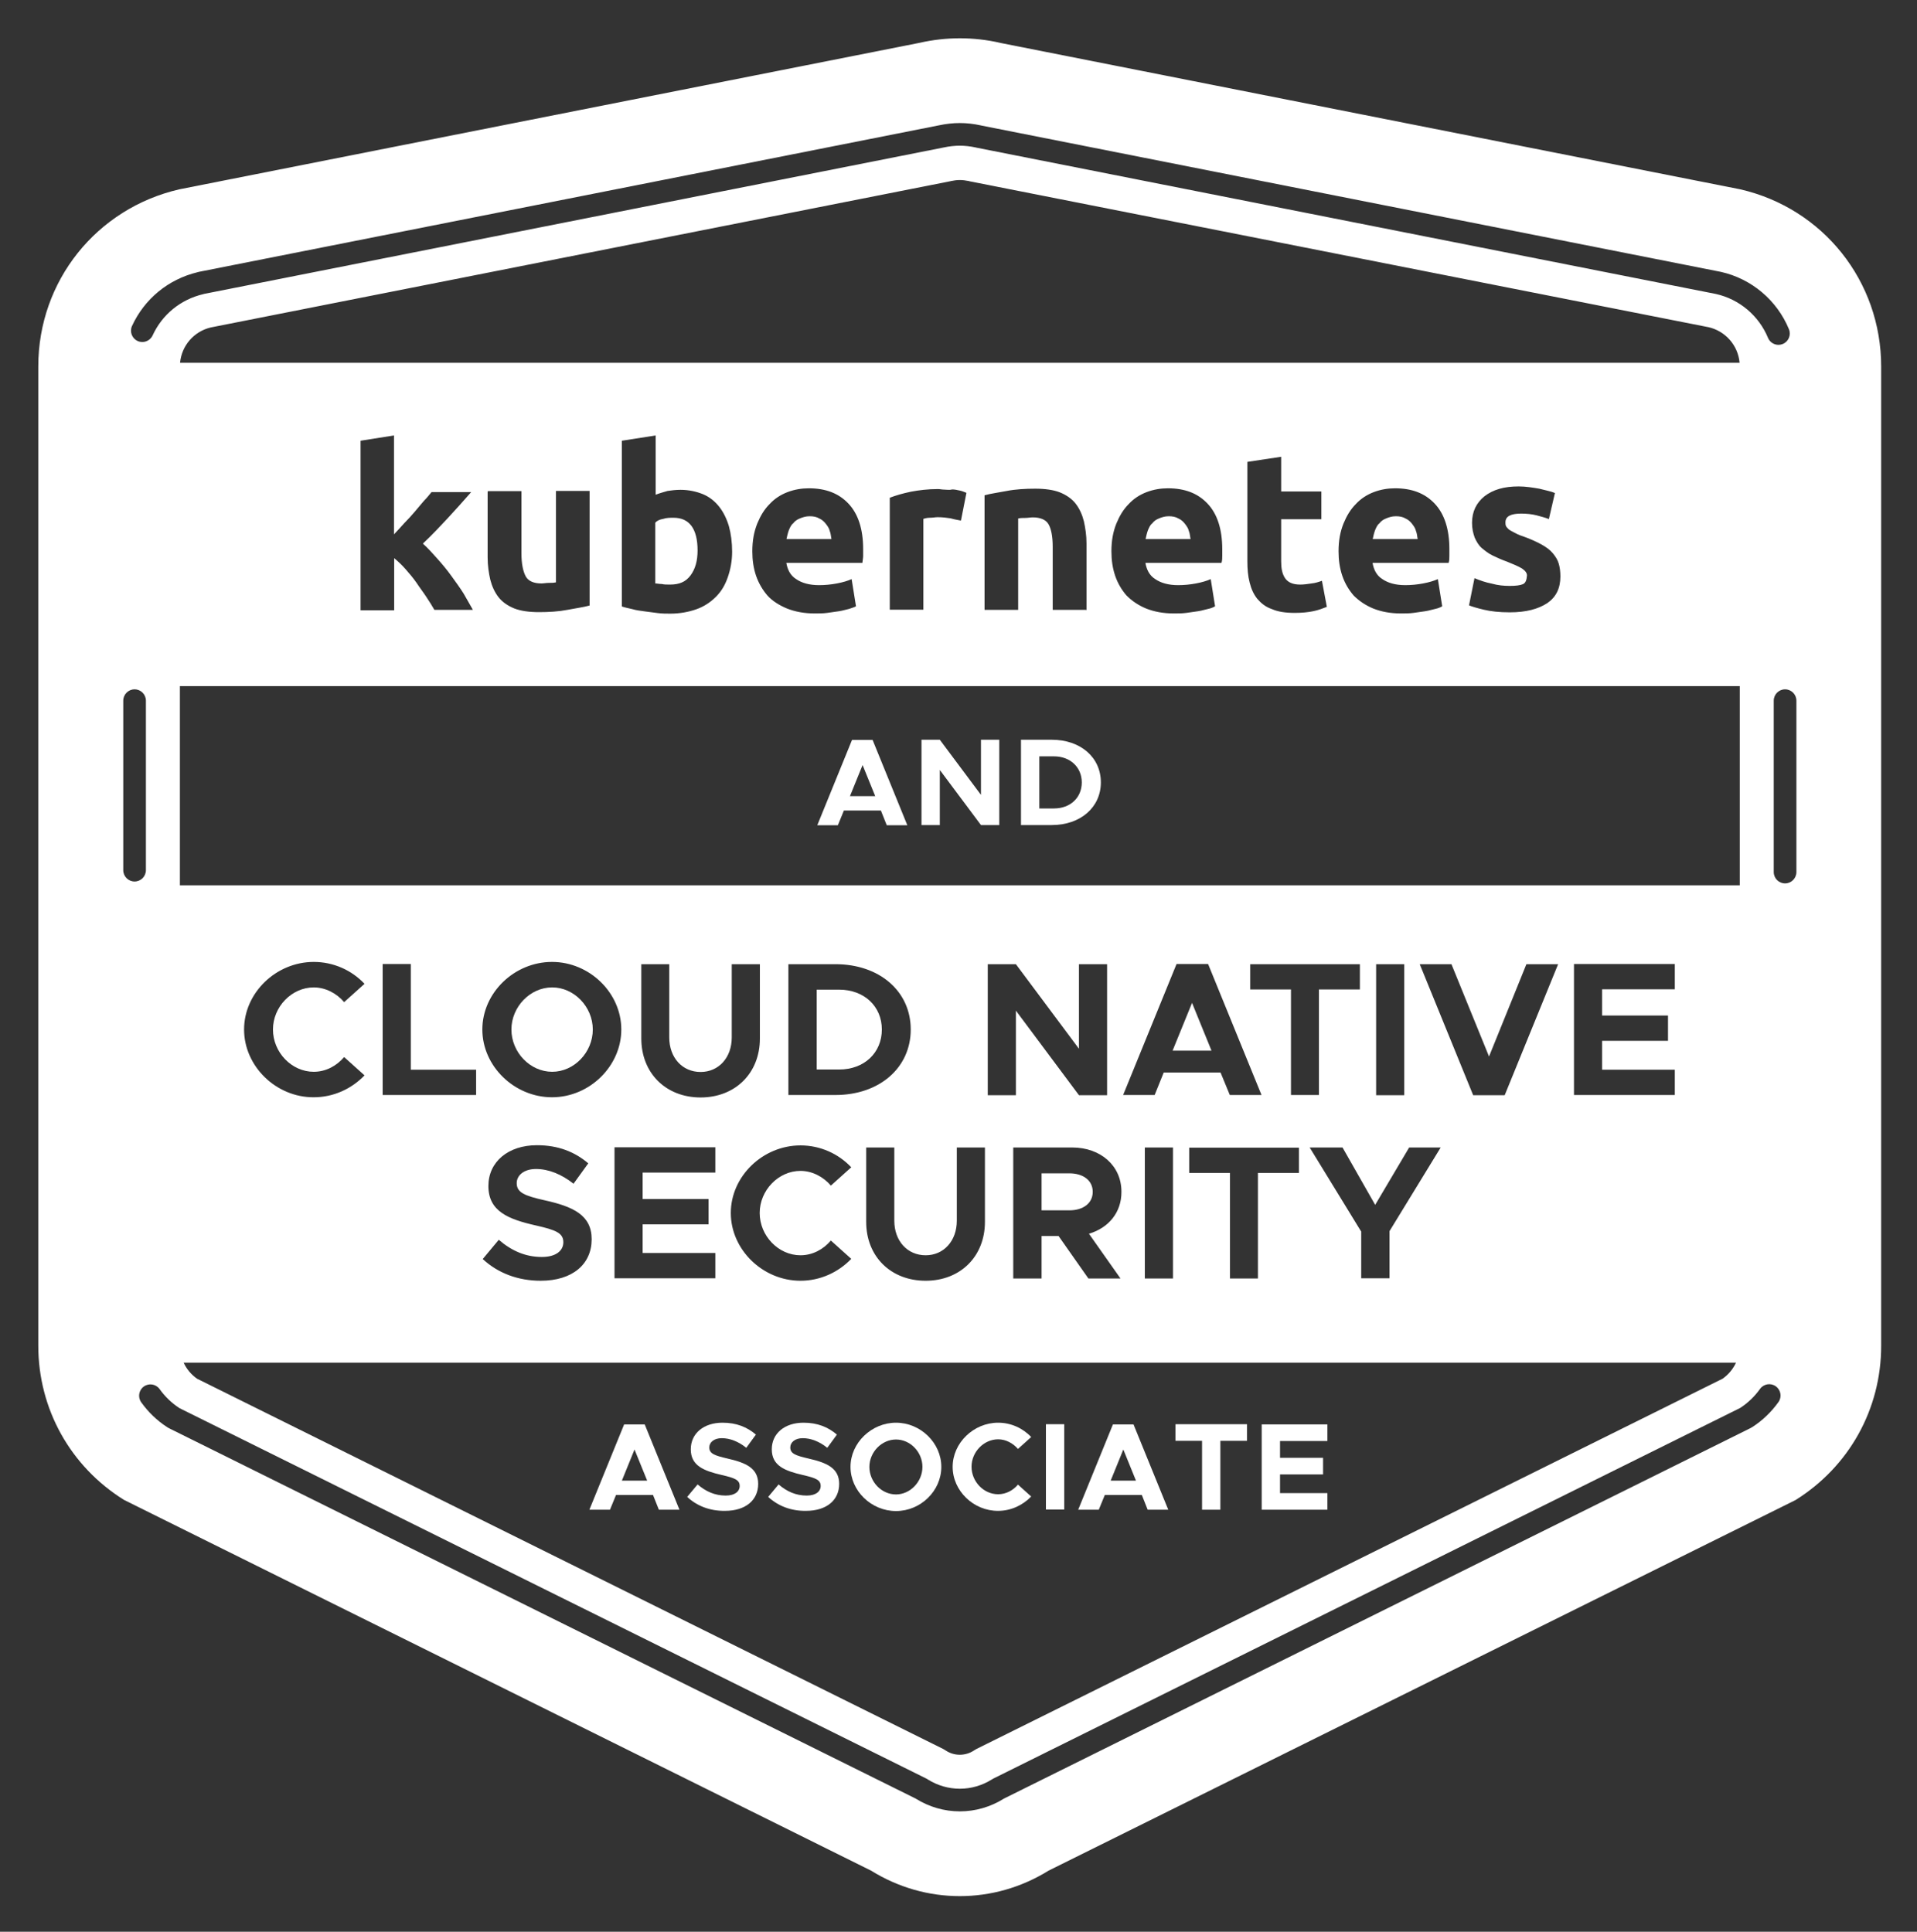 <?xml version="1.0" encoding="UTF-8"?><svg id="Layer_1" xmlns="http://www.w3.org/2000/svg" viewBox="0 0 1015.36 1023.36"><rect x="0" y="0" width="1015.36" height="1023.36" fill="#333333" stroke="none"/><defs><style>.cls-1{fill:#fff;}</style></defs><path class="cls-1" d="m921.68,100.28L530.08,22.78l-.4-.1c-13.9-3.2-28.6-3.2-42.6,0L95.08,100.28c-44,10.1-74.8,48.6-74.8,93.8v518.8c0,33.5,17,64,45.4,81.7l395.7,196.4c14.5,9,30.7,13.5,47,13.5s32.5-4.5,47-13.5l395.6-196.3c28.4-17.7,45.4-48.2,45.4-81.7V194.18c0-45.2-30.7-83.8-74.7-93.9ZM69.928,172.674c6.609-14.378,19.248-24.741,34.704-28.47l.783-.21,391.847-77.59c3.686-.801,7.529-1.224,11.119-1.224,3.597,0,7.325.416,11.082,1.238l.429.104,391.604,77.502c16.204,3.638,29.674,14.988,36.031,30.362,1.266,3.062-.189,6.571-3.252,7.837-.75.31-1.526.457-2.291.457-2.355,0-4.591-1.396-5.547-3.708-4.857-11.748-15.136-20.425-27.504-23.224l-.43-.086-391.232-77.426-.455-.114c-2.887-.625-5.725-.943-8.435-.943-2.762,0-5.743.333-8.618.961l-.116.024L108.118,155.692l-.461.128c-11.955,2.818-21.732,10.788-26.825,21.866-1.384,3.011-4.947,4.329-7.958,2.946-3.011-1.384-4.33-4.947-2.946-7.958Zm96.252,395.106c6.4,0,12.1-3.1,16.1-7.8l10.8,9.7c-6.8,7.1-16.4,11.6-26.9,11.6-19.9.1-36.9-16.4-36.9-35.9s17-35.8,36.9-35.8c10.5,0,20.1,4.4,26.9,11.6l-10.8,9.7c-3.9-4.6-9.8-7.8-16.1-7.8-11.7,0-21.6,10.3-21.6,22.3,0,12.1,9.9,22.4,21.6,22.4Zm753.311,154.1c-1.561,3.364-3.988,6.309-7.111,8.5l-395.3,196.2-1.3.8c-2.3,1.5-4.9,2.2-7.4,2.2-2.6,0-5.1-.7-7.4-2.2l-1.3-.8-395.3-196.2c-3.123-2.192-5.549-5.137-7.111-8.5h822.221Zm-667.311-155.2v13.4h-49.5v-69.4h14.9v56h34.6Zm118.9,1.2c9.6,0,16.5-7.6,16.5-18.3v-38.8h14.9v39.4c0,18.3-13,31.2-31.4,31.2-18.5,0-31.4-13-31.4-31.2v-39.4h14.8v38.8c0,10.7,6.9,18.3,16.6,18.3Zm119.2,97.1c9.6,0,16.5-7.6,16.5-18.3v-38.8h14.9v39.4c0,18.3-13,31.2-31.4,31.2-18.5,0-31.5-12.9-31.5-31.2v-39.4h14.9v38.8c0,10.7,6.9,18.3,16.6,18.3Zm-47.8-84.9h-24.9v-69.3h24.9c23.3,0,39.9,14.3,39.9,34.6s-16.6,34.7-39.9,34.7Zm-18.5,26.7c10.5,0,20.1,4.4,26.9,11.6l-10.8,9.7c-3.9-4.6-9.8-7.8-16.1-7.8-11.7,0-21.6,10.3-21.6,22.3,0,12.1,9.9,22.4,21.6,22.4,6.4,0,12.1-3.1,16.1-7.8l10.8,9.7c-6.8,7.1-16.4,11.6-26.9,11.6-20,0-36.9-16.5-36.9-35.9,0-19.5,17-35.8,36.9-35.8Zm-45.1,1v13.4h-38.5v14h34.9v13.4h-34.9v15.2h38.5v13.4h-53.4v-69.4h53.4Zm-86.5-26.5c-19.9,0-36.9-16.4-36.9-35.9h-0c0-19.5,17-35.8,36.9-35.8s36.7,16.4,36.7,35.8-16.8,35.9-36.7,35.9Zm-8.6,67.9c-14.6-3.3-25.1-7.5-25.1-20.9,0-12.8,10.5-21.6,25.7-21.6,11.3,0,20,3.5,27.2,9.6l-7.8,10.8c-6.3-5-13.2-7.8-19.9-7.8-6.3,0-10.2,3.3-10.2,7.5,0,5,4.2,6.7,14.9,9.1,14.9,3.3,24.8,7.8,24.8,20.6,0,13.2-10.1,22-27,22-12,0-22.6-4-30.7-11.5l-0.0 0v-0l0.0 0,8.5-10.2c6.6,5.7,14,9.1,22.8,9.1,7.6,0,11.4-3.4,11.4-7.8,0-4.9-4-6.5-14.6-8.9Zm293,4.4l16.7,23.7h-17l-15.8-22.5h-9v22.5h-15v-69.4h31.2c15.1,0,26.1,9.7,26.1,23.4.1,11-6.8,19.2-17.2,22.3l0.0 0Zm9.6-73.4h-14.9l-33.4-44.8v44.8h-14.9v-69.4h14.9l33.4,44.8v-44.8h14.9v69.4Zm160,27.7h16.7l-27.1,44.3v25h-15v-24.9l-.1 0-27.2-44.4h17.4l17.3,30.4,18-30.4Zm-17.5-27.7v-69.4h14.9v69.4h-14.9Zm23.1-69.4h16.8l19.9,48.9,19.8-48.9h16.8v0l-28.3,69.4h-16.7l-28.3-69.4Zm-31.7,13.4h-21.7v55.9h-14.8v-55.9h-21.6v-13.4h58.1v13.4Zm-90.4,97.2v-13.4h58.1v13.4h-21.7v55.9h-14.8v-55.9h-21.6Zm38.3-41.3h-16.8l-4.9-11.9h-30.1l-4.8,11.9h-16.7l28.3-69.4h16.7l28.3,69.4Zm-46.9,27.8v69.4h-14.9v-69.4h14.9Zm262.2-69.9v13.4h-34.9v15.3h38.5v13.4h-53.4v-69.4h53.4v13.4h-38.5l-0.0.1v13.8h34.9ZM95.28,468.98v-105.5h826.2v105.5H95.28Zm711.3-159.5c1.4-.6,2-2,2.2-4.6,0-1.4-.9-2.5-2.6-3.7-1.8-1.1-4.6-2.3-8.1-3.7-2.6-.9-5.2-2.1-7.5-3.2-2.3-1.1-4.1-2.6-5.8-4-1.7-1.5-2.8-3.5-3.7-5.5-.8-2.3-1.4-4.6-1.4-7.8,0-6,2.3-10.6,6.6-14.1,4.6-3.5,10.3-5.2,18.1-5.2,3.7,0,7.4.6,10.9,1.2,3.4.9,6.3,1.4,8.3,2.3l-3.2,13.8c-2-.8-4.3-1.4-6.6-2-2.3-.6-5.2-.9-8.1-.9-5.4,0-8.3,1.4-8.3,4.6,0,.8,0,1.4.3,2,.2.5.8,1.1,1.4,1.7.6.5,1.7,1.1,2.9,1.7,1.1.6,2.6,1.4,4.6,2,4,1.4,7.2,2.9,9.8,4.3,2.5,1.4,4.6,2.9,6,4.6,1.5,1.8,2.6,3.5,3.2,5.5.6,2,.9,4.3.9,6.9,0,6.3-2.3,10.9-6.9,14.1-4.9,3.2-11.3,4.9-19.9,4.9-5.5,0-10.1-.5-13.8-1.4-3.8-.9-6.4-1.7-7.8-2.3l2.9-14.4c2.9,1.2,6,2.3,9.2,2.9,3.2.9,6.3,1.2,9.5,1.2s5.5-.3,6.9-.9h-0ZM95.378,192.18c.834-9.027,7.256-16.557,16.202-18.7l391.9-77.5.4-.1c1.4-.3,3-.5,4.5-.5s3.1.2,4.6.5l.8.2,390.9,77.2h.1c9.173,2.059,15.804,9.726,16.615,18.9H95.378Zm636.802,114.6c2.9,2,6.9,3.2,12.1,3.2,3.2,0,6.3-.3,9.5-.9s5.8-1.4,7.8-2.3l2.3,14.4c-.8.5-2.2,1.1-3.7,1.4-1.5.3-3.2.9-5.2,1.2s-4,.6-6.3.9-4.3.3-6.6.3c-5.5,0-10.4-.9-14.7-2.6-4.1-1.7-7.5-4-10.4-6.9-2.5-2.9-4.6-6.3-6-10.4-1.4-4.1-2-8.4-2-13,0-5.8.9-10.4,2.6-14.7,1.7-4.1,3.7-7.5,6.6-10.4,2.6-2.8,5.8-4.9,9.5-6.3,3.7-1.4,7.5-2,11.2-2,8.9,0,15.8,2.6,21,8.1s7.8,13.6,7.8,24.2v3.5h0c0,1.2,0,2.3-.4,3.7h-40.3c.6,3.4,2,6.6,5.2,8.6Zm-32.3-46.4v14.7h-21.3v22.2c0,3.7.5,6.6,2,8.9s4.1,3.5,8.1,3.5c2,0,4-.3,6-.6,2-.2,3.8-.8,5.5-1.4l2.6,13.8c-2.3.9-4.3,1.7-7.2,2.3-2.9.6-6.1.9-9.8.9-4.9,0-8.9-.6-12.1-2-3.5-1.2-5.8-3.2-7.8-5.5-2-2.6-3.1-5.1-4-8.6-.9-3.4-1.2-7.2-1.2-11.2v-52.7l17.9-2.7v18.4h21.3Zm-88,46.4c2.9,2,6.9,3.2,12.1,3.2,3.2,0,6.3-.3,9.5-.9s5.8-1.4,7.8-2.3l2.3,14.4c-.8.5-2.2,1.1-3.7,1.4-1.5.3-3.2.9-5.2,1.2s-4,.6-6.3.9-4.3.3-6.6.3c-5.5,0-10.4-.9-14.7-2.6-4.1-1.7-7.5-4-10.4-6.9-2.5-2.9-4.6-6.3-6-10.4-1.4-4.1-2-8.4-2-13,0-5.8.9-10.4,2.6-14.7,1.7-4.1,3.7-7.5,6.6-10.4,2.6-2.8,5.8-4.9,9.5-6.3,3.7-1.4,7.5-2,11.2-2,8.9,0,15.8,2.6,21,8.1s7.8,13.6,7.8,24.2v3.5h0c0,1.2,0,2.3-.4,3.7h-40.3c.6,3.4,2,6.6,5.2,8.6Zm-54.3,16.3v-33.4c0-5.8-.9-9.8-2.3-12.1-1.4-2.3-4.3-3.5-8.3-3.5-1.1,0-2.6.3-4,.3s-2.5,0-3.7.3v48.4h-17.8v-60.7c3.2-.9,7.2-1.4,11.8-2.3,4.6-.9,9.9-1.2,15-1.2s9.7.6,13.2,2c3.4,1.4,6.3,3.4,8.3,6,2,2.6,3.4,5.7,4.3,9.2.8,3.7,1.4,7.5,1.4,11.8v35.4h-.1v-.2h-17.8Zm-53.2-63.8c1.4,0,2.6.3,4,.6,1.5.3,2.6.9,3.5,1.2l-2.9,14.7c-1.5-.3-3.5-.6-5.5-1.2-2-.3-4.3-.6-6.9-.6-1.1,0-2.5.3-4,.3s-2.6.3-3.5.6v48.1h-17.8v-59.3c3.1-1.2,6.9-2.3,11.2-3.2,4.3-.8,8.9-1.4,14.4-1.4.9,0,2.1.3,3.5.3v0c1.1,0,2.5.3,4-.1Zm-82.7,47.5c2.9,2,6.9,3.2,12.1,3.2,3.2,0,6.3-.3,9.5-.9,3.2-.6,5.8-1.4,7.8-2.3l2.3,14.4c-.8.5-2,.8-3.7,1.4-1.5.3-3.2.9-5.2,1.2s-4.0.6-6.3.9c-2.3.3-4.3.3-6.6.3-5.5,0-10.4-.9-14.7-2.6-4.1-1.7-7.8-4-10.4-6.9-2.5-2.9-4.6-6.4-6-10.4-1.4-4.1-2-8.4-2-13,0-5.8.9-10.4,2.6-14.7,1.7-4.1,3.7-7.5,6.6-10.4,2.6-2.8,5.8-4.9,9.5-6.3,3.7-1.4,7.5-2,11.2-2,8.9,0,15.8,2.6,21,8.1,5.2,5.5,7.8,13.6,7.8,24.2v3.5c0,1.2-.3,2.3-.4,3.7h-40.3c.6,3.4,2,6.6,5.2,8.6Zm-68.1-46.7c2-.3,4.3-.6,6.9-.6,4.3,0,8.3.9,11.8,2.3,3.4,1.4,6.3,3.7,8.6,6.6,2.3,2.9,4,6.4,5.2,10.4,1.1,4,1.7,8.6,1.7,13.5s-.9,9.5-2.3,13.5c-1.4,4.1-3.4,7.5-6.3,10.4-2.9,2.9-6.4,5.2-10.4,6.6-4,1.4-8.6,2.3-13.8,2.3-2,0-4.3,0-6.6-.3l-6.9-.9c-2.3-.3-4.6-.6-6.6-1.2-2-.5-3.8-.8-5.5-1.4v-87.8l17.9-2.8v31.4c2-.8,4.3-1.4,6.3-2Zm-75.1,45.3c1.4,2.5,4.3,3.7,8.3,3.7,1.1,0,2.6-.3,4-.3s2.5,0,3.7-.3v-48.4h17.8v60.7c-3.2.9-7.2,1.4-11.8,2.3-4.6.9-9.8,1.2-15,1.2-5.1,0-9.7-.6-13.2-2-3.4-1.4-6.3-3.4-8.3-6-2-2.6-3.4-5.7-4.3-9.2-.8-3.5-1.4-7.5-1.4-11.8v-34.8h.1v-.3h17.8v32.8c0,5.8.9,9.8,2.3,12.4Zm-64.3-28.3c2-2,3.8-4,5.5-6,1.7-2.1,3.5-4.1,4.9-5.8,1.7-1.7,2.8-3.2,4-4.6h21c-4.3,4.9-8.4,9.5-12.4,13.8s-8.3,8.9-13.2,13.5c2.6,2.3,4.9,4.9,7.5,7.8,2.6,2.9,5.2,6,7.5,9.2,2.3,3.2,4.6,6.3,6.6,9.5,1.7,3.1,3.5,6,4.9,8.6h-20.4c-1.1-2-2.6-4.3-4.3-6.9-1.7-2.6-3.5-4.9-5.2-7.5-1.8-2.6-3.8-4.9-5.8-7.2s-4-4.1-6-5.8v27.6h-17.8v-89.8l17.7-2.8v52.4c1.8-2,3.8-4,5.5-6Zm-148.9,183.9v-89.8c0-3.313,2.687-6,6-6,3.314,0,6,2.687,6,6v89.8c0,3.313-2.686,6-6,6-3.313,0-6-2.687-6-6Zm876.69,281.778c-3.693,5.194-8.443,9.745-13.734,13.162l-1.087.634-395.355,196.229-.141.09c-7.044,4.388-15.092,6.707-23.272,6.707-8.181,0-16.229-2.319-23.272-6.707l-.138-.088-395.571-196.236-.875-.528c-5.292-3.419-10.041-7.971-13.734-13.164-1.92-2.7-1.288-6.446,1.413-8.366s6.448-1.288,8.367,1.413c2.801,3.938,6.39,7.389,10.385,9.984l.205.123,395.83,196.364.539.359c5.12,3.171,10.944,4.846,16.852,4.846,5.906,0,11.732-1.676,16.853-4.846l.88-.528,395.487-196.295.206-.123c3.993-2.594,7.583-6.045,10.385-9.985,1.92-2.701,5.665-3.333,8.367-1.412,2.7,1.921,3.332,5.667,1.412,8.367Zm9.511-280.778c0,3.313-2.687,6-6,6s-6-2.687-6-6v-90.8c0-3.313,2.687-6,6-6s6,2.687,6,6v90.8Z"/><path class="cls-1" d="m444.48,786.08c0-8.3-6.5-11.2-16.2-13.4-6.9-1.6-9.7-2.6-9.7-5.9,0-2.7,2.5-4.9,6.6-4.9,4.4,0,8.9,1.8,13,5.1l5.1-7c-4.7-4-10.3-6.3-17.7-6.3-10,0-16.8,5.7-16.8,14.1,0,8.7,6.9,11.4,16.4,13.6,6.9,1.6,9.5,2.6,9.5,5.8,0,2.9-2.5,5.1-7.4,5.1-5.8,0-10.6-2.2-14.9-5.9l-5.5,6.6v0c5.3,4.9,12.2,7.5,20,7.4,11,0,17.6-5.7,17.6-14.3Z"/><path class="cls-1" d="m326.28,791.98h19.6l3.1,7.8h10.9l-18.4-45.2h-10.9l-18.4,45.2h10.9l3.2-7.8Zm9.8-24.1l6.7,16.5h-13.4l6.7-16.5Z"/><path class="cls-1" d="m474.58,800.48c13.1,0,24-10.7,24-23.4s-11-23.4-24-23.4-24.1,10.7-24.1,23.4,11,23.4,24.1,23.4Zm0-37.9c7.6,0,14,6.7,14,14.5,0,7.9-6.5,14.6-14,14.6-7.7,0-14.1-6.7-14.1-14.6,0-7.8,6.5-14.5,14.1-14.5Z"/><path class="cls-1" d="m401.58,786.08c0-8.3-6.5-11.2-16.2-13.4-6.9-1.6-9.7-2.6-9.7-5.9,0-2.7,2.5-4.9,6.6-4.9,4.4,0,8.9,1.8,13,5.1l5.1-7c-4.7-4-10.3-6.3-17.7-6.3-10,0-16.8,5.7-16.8,14.1,0,8.7,6.9,11.4,16.4,13.6,6.9,1.6,9.5,2.6,9.5,5.8,0,2.9-2.5,5.1-7.4,5.1-5.8,0-10.6-2.2-14.9-5.9l-5.5,6.6v0c5.2,4.9,12.2,7.5,20,7.4,11,0,17.6-5.7,17.6-14.3Z"/><path class="cls-1" d="m585.18,791.98h19.6l3.1,7.8h10.9l-18.4-45.2h-10.9l-18.4,45.2h10.9l3.2-7.8Zm9.8-24.1l6.7,16.5h-13.4l6.7-16.5Z"/><polygon class="cls-1" points="636.68 799.78 646.38 799.78 646.38 763.28 660.48 763.28 660.48 754.48 622.58 754.48 622.58 763.28 636.68 763.28 636.68 799.78"/><polygon class="cls-1" points="703.08 790.98 677.98 790.98 677.98 781.08 700.78 781.08 700.78 772.28 677.98 772.28 677.98 763.38 703.08 763.38 703.08 754.58 668.28 754.58 668.28 799.78 703.08 799.78 703.08 790.98"/><path class="cls-1" d="m528.68,800.38c6.8,0,13.1-3,17.5-7.6l-7-6.3c-2.6,3.1-6.4,5.1-10.5,5.1-7.7,0-14.1-6.7-14.1-14.6,0-7.8,6.5-14.5,14.1-14.5,4.1,0,7.9,2.1,10.5,5.1l7-6.3c-4.4-4.7-10.7-7.6-17.5-7.6-13,0-24.1,10.7-24.1,23.4s11.1,23.4,24.1,23.3Z"/><rect class="cls-1" x="553.98" y="754.48" width="9.7" height="45.2"/><path class="cls-1" d="m557.08,391.88h-16.3v45.2h16.3c15.2,0,26-9.4,26-22.6,0-13.3-10.8-22.6-26-22.6Zm1.2,36.4h-7.8v-27.6h7.8c8.6,0,14.7,5.8,14.7,13.8,0,8.1-6.1,13.8-14.7,13.8Z"/><path class="cls-1" d="m451.28,391.98l-18.4,45.2h10.9l3.2-7.8h19.6l3.1,7.8h10.9l-18.4-45.2h-10.9Zm12.3,29.8h-13.4l6.7-16.5,6.7,16.5h-0Z"/><polygon class="cls-1" points="519.58 421.08 497.78 391.88 488.08 391.88 488.08 391.88 488.08 437.08 497.78 437.08 497.78 407.88 519.58 437.08 529.28 437.08 529.28 391.88 519.58 391.88 519.58 421.08"/><path class="cls-1" d="m444.48,524.28h-11.9v42.3h11.9c13.2,0,22.6-8.8,22.6-21.2,0-12.3-9.4-21.1-22.6-21.1Z"/><path class="cls-1" d="m292.48,523.08c-11.7,0-21.6,10.3-21.6,22.3,0,12.1,9.9,22.4,21.6,22.4,11.6,0,21.5-10.3,21.5-22.4,0-12-9.9-22.3-21.5-22.3Z"/><path class="cls-1" d="m566.38,621.58h-14.7v19.6h14.7c7.4,0,12.4-3.8,12.4-9.8s-5-9.8-12.4-9.8Z"/><polygon class="cls-1" points="621.08 556.58 641.68 556.58 631.38 531.28 621.08 556.58"/><path class="cls-1" d="m627.68,277.58c-.9-1.2-2.1-2.3-3.5-2.9-1.5-.9-3.2-1.2-5.2-1.2s-3.8.6-5.2,1.2c-1.5.6-2.6,1.4-3.5,2.6-1.1.8-1.7,2.3-2.3,3.7-.6,1.7-.9,3.2-1.2,4.6l0-0h23.8c-.3-1.4-.3-2.9-.9-4.3-.3-1.4-1.1-2.5-2-3.7Z"/><path class="cls-1" d="m747.98,277.58c-.9-1.2-2.1-2.3-3.5-2.9-1.5-.9-3.2-1.2-5.2-1.2s-3.8.6-5.2,1.2c-1.5.6-2.6,1.4-3.5,2.6-1.1.8-1.7,2.3-2.3,3.7-.6,1.7-.9,3.2-1.2,4.6l0-0h23.8c-.3-1.4-.3-2.9-.9-4.3-.3-1.4-1.1-2.5-2-3.7Z"/><path class="cls-1" d="m437.48,277.58c-.9-1.2-2.1-2.3-3.5-2.9-1.5-.9-3.2-1.2-5.2-1.2s-3.8.6-5.2,1.2c-1.5.6-2.6,1.4-3.5,2.6-1.1.8-1.7,2.3-2.3,3.7-.6,1.7-.9,3.2-1.2,4.6h23.8c-.3-1.4-.3-2.9-.9-4.3-.3-1.4-1.1-2.5-2-3.7Z"/><path class="cls-1" d="m347.08,309.08c.9,0,2.1.3,3.5.3,1.1.3,2.6.3,4.3.3,4.9,0,8.3-1.4,10.9-4.9,2.5-3.4,3.7-7.7,3.7-13.2,0-11.5-4.4-17.3-12.7-17.3-1.8,0-3.8,0-5.5.6-1.8.3-3.2.9-4.2,2v32.2Z"/></svg>